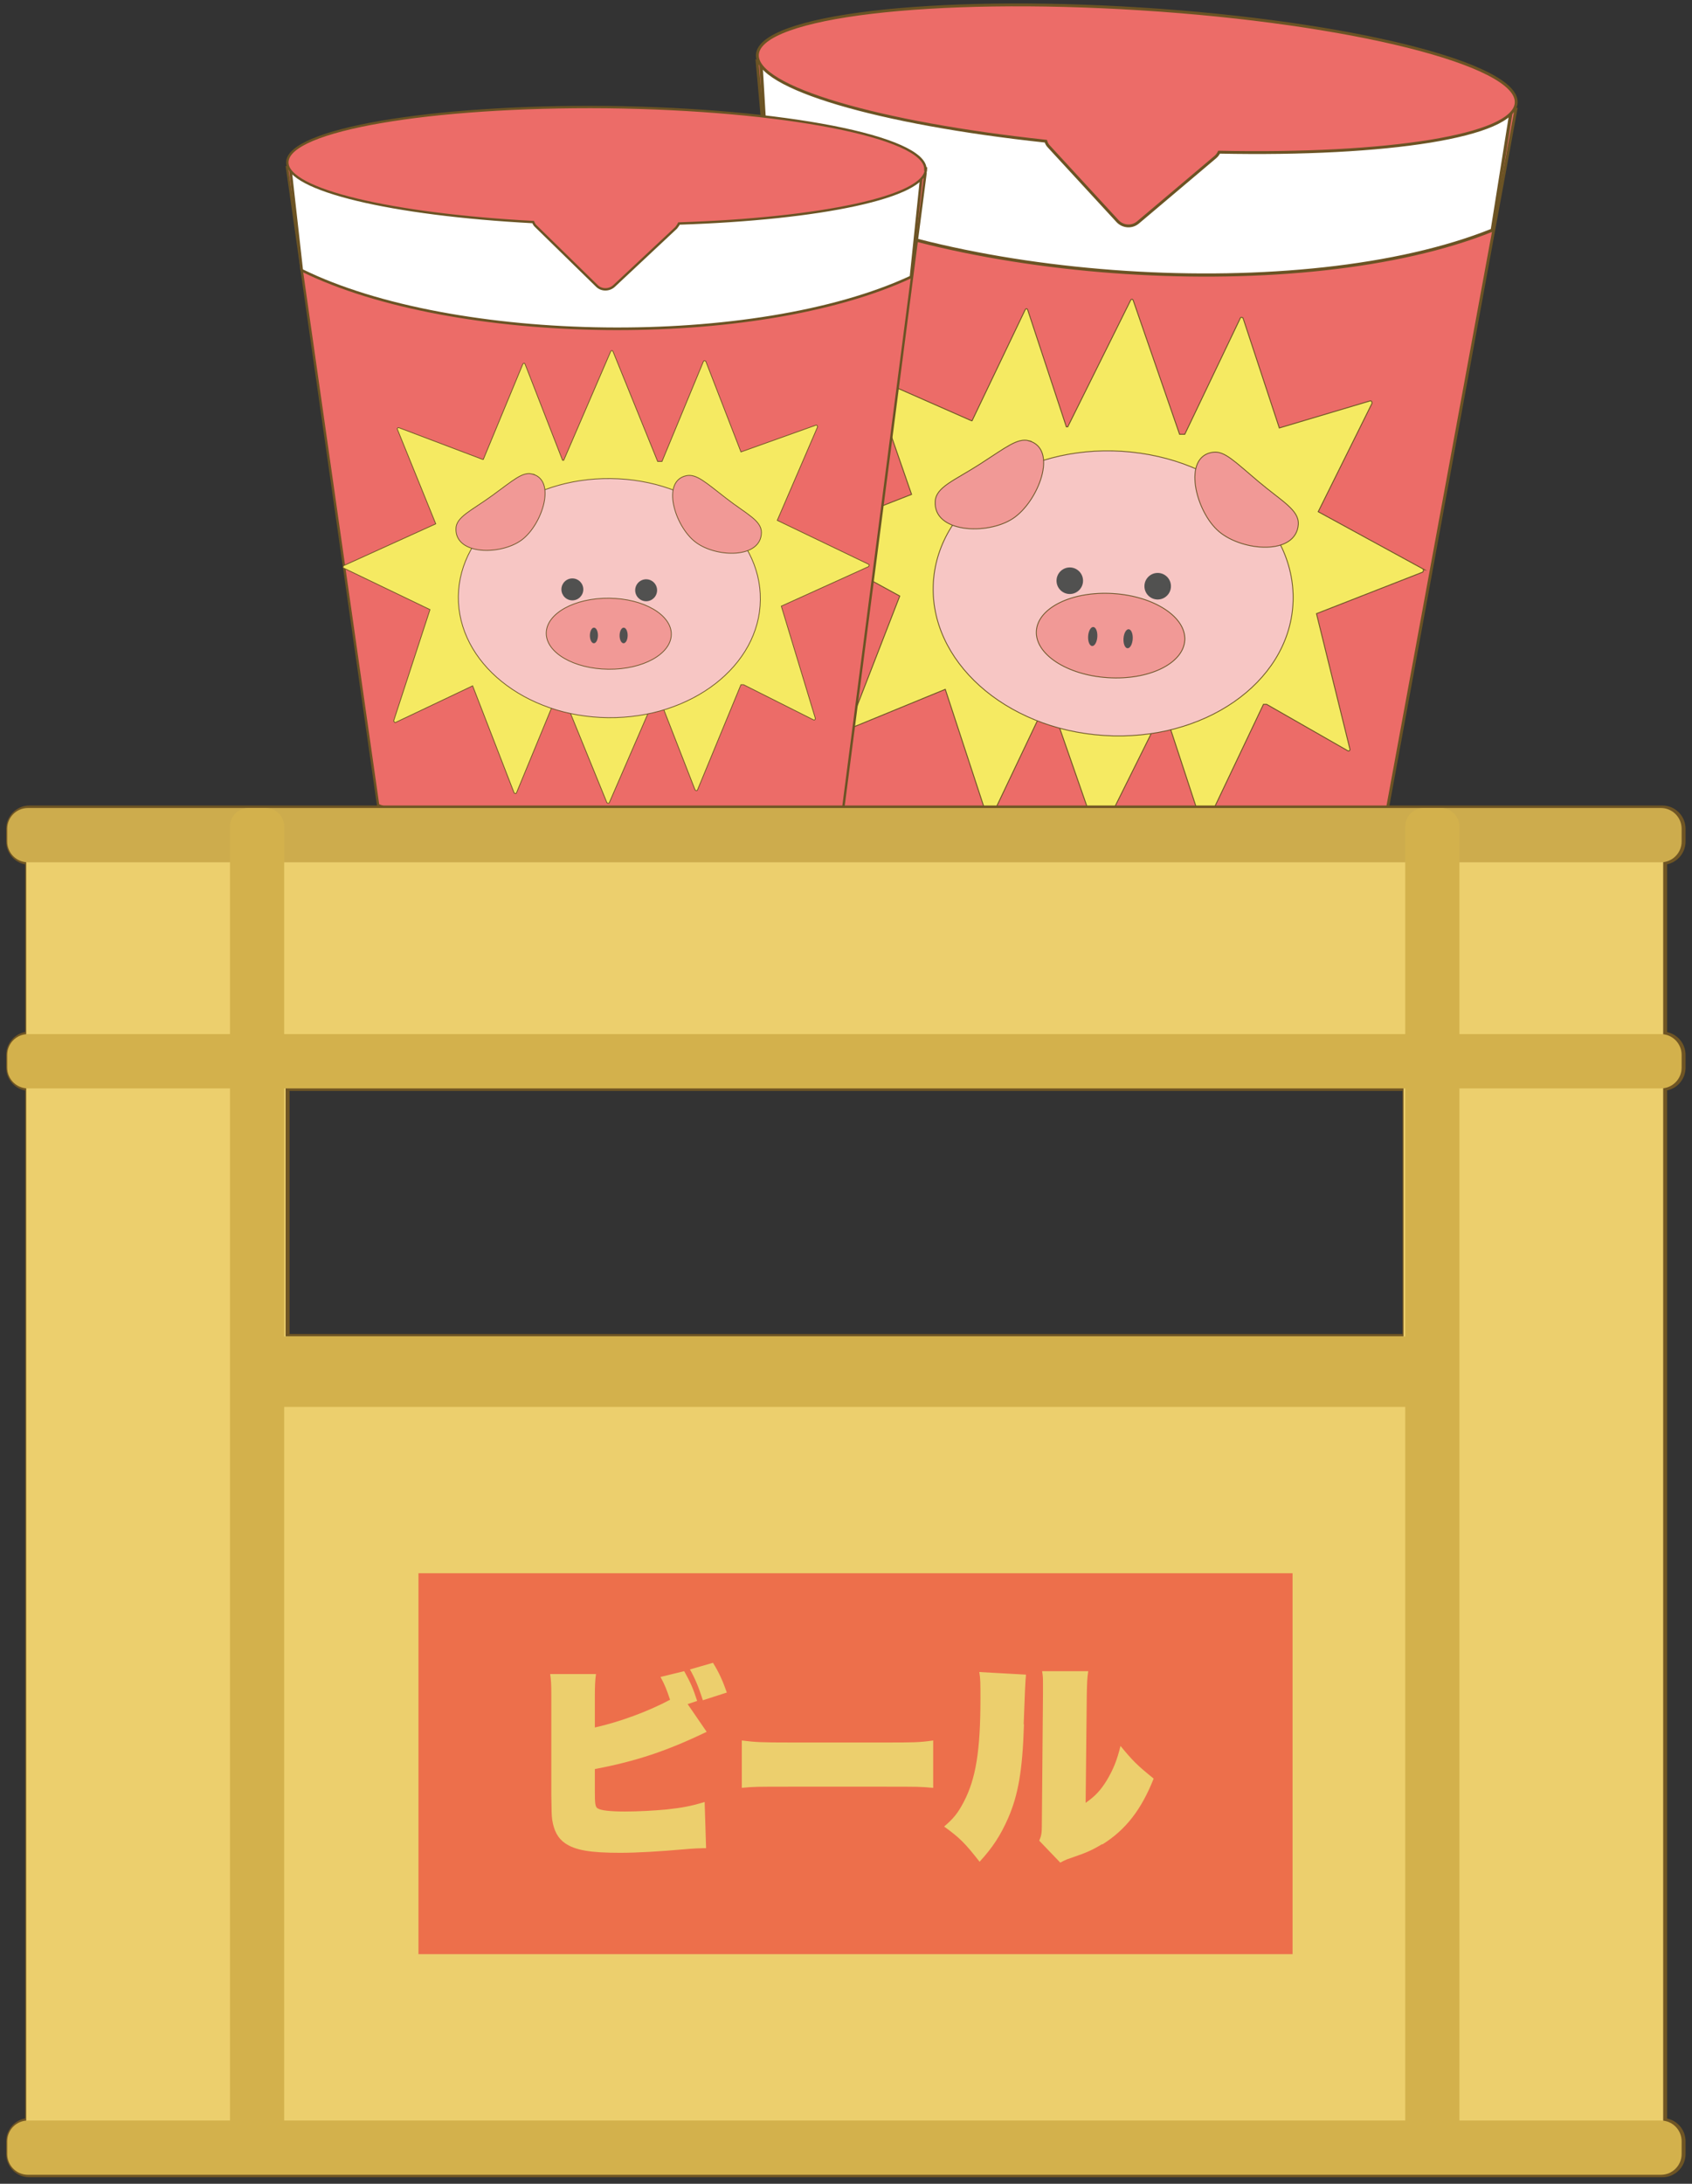 <svg width="207" height="267" viewBox="0 0 207 267" fill="none" xmlns="http://www.w3.org/2000/svg">
<rect x="0" y="0" width="207" height="267" fill="#333333" stroke="none"/>
<g clip-path="url(#clip0_323_1375)">
<path d="M168.569 105.183C145.651 111.291 123.086 110.656 101.014 100.911L92.623 7.485C123.086 16.736 154.042 18.713 185.457 13.382L168.569 105.218V105.183Z" fill="#EC6C68" stroke="#6B5324" stroke-width="0.35" stroke-miterlimit="10"/>
<path d="M182.566 28.14C159.507 37.426 115.505 34.531 93.963 22.456L93.081 7.45C124.214 18.642 154.818 20.408 184.929 13.275L182.566 28.105V28.14Z" fill="white" stroke="#6B5324" stroke-width="0.39" stroke-miterlimit="10"/>
<path d="M185.493 12.57C185.775 7.874 165.255 2.719 139.622 1.094C113.989 -0.53 92.976 1.977 92.658 6.673C92.412 10.698 107.502 15.076 127.952 17.265C128.022 17.513 128.128 17.724 128.339 17.936L136.731 27.046C137.401 27.752 138.494 27.823 139.234 27.187L148.683 19.207C148.895 19.031 149.036 18.819 149.142 18.607C169.732 19.031 185.246 16.63 185.493 12.57Z" fill="#EC6C68" stroke="#6B5324" stroke-width="0.35" stroke-miterlimit="10"/>
<path d="M174.21 69.627L161.27 62.566L167.864 49.29C167.864 49.29 167.828 48.972 167.652 49.008L156.511 52.327L152.068 38.874C152.068 38.874 151.821 38.698 151.751 38.874L144.946 53.103H144.311L138.635 36.72C138.564 36.544 138.388 36.544 138.317 36.72L130.631 52.185H130.455L125.73 37.886C125.695 37.709 125.483 37.709 125.413 37.886L118.925 51.444H118.855L106.902 46.183C106.761 46.112 106.62 46.289 106.656 46.43L111.521 60.447L97.806 65.814C97.806 65.814 97.63 66.097 97.806 66.167L110.076 72.876L103.906 88.764C103.906 88.764 103.976 89.082 104.117 89.012L115.646 84.28L120.865 100.169C120.865 100.169 121.111 100.346 121.182 100.169L128.304 85.198L134.263 102.287C134.263 102.287 134.51 102.464 134.58 102.287L142.372 86.611L147.132 101.087C147.132 101.087 147.379 101.264 147.449 101.087L154.571 86.116H154.959L164.902 91.801C165.043 91.872 165.184 91.73 165.149 91.589L161.059 75.03L174.069 69.945C174.069 69.945 174.245 69.663 174.069 69.592L174.21 69.627Z" fill="#F5EA62" stroke="#695224" stroke-width="0.11" stroke-miterlimit="10"/>
<path d="M158.175 73.95C158.783 64.356 149.429 55.953 137.283 55.181C125.137 54.409 114.798 61.562 114.191 71.156C113.583 80.75 122.936 89.153 135.082 89.925C147.228 90.697 157.567 83.544 158.175 73.95Z" fill="#F7C6C4" stroke="#675123" stroke-width="0.1" stroke-miterlimit="10"/>
<path d="M144.946 78.293C145.126 75.451 141.208 72.89 136.194 72.571C131.18 72.253 126.97 74.298 126.79 77.139C126.61 79.98 130.528 82.542 135.542 82.86C140.556 83.179 144.766 81.134 144.946 78.293Z" fill="#F19996" stroke="#675123" stroke-width="0.1" stroke-miterlimit="10"/>
<path d="M141.632 73.299C142.527 73.299 143.254 72.572 143.254 71.675C143.254 70.778 142.527 70.051 141.632 70.051C140.736 70.051 140.01 70.778 140.01 71.675C140.01 72.572 140.736 73.299 141.632 73.299Z" fill="#515150"/>
<path d="M130.878 72.628C131.774 72.628 132.5 71.901 132.5 71.004C132.5 70.107 131.774 69.38 130.878 69.38C129.982 69.38 129.256 70.107 129.256 71.004C129.256 71.901 129.982 72.628 130.878 72.628Z" fill="#515150"/>
<path d="M134.247 77.86C134.288 77.218 134.069 76.681 133.758 76.661C133.447 76.641 133.162 77.146 133.121 77.788C133.081 78.431 133.3 78.967 133.611 78.987C133.922 79.007 134.207 78.502 134.247 77.86Z" fill="#515150"/>
<path d="M138.576 78.133C138.617 77.491 138.398 76.954 138.087 76.935C137.776 76.915 137.491 77.42 137.45 78.062C137.409 78.704 137.628 79.241 137.939 79.26C138.25 79.28 138.535 78.775 138.576 78.133Z" fill="#515150"/>
<path d="M125.836 53.88C129.538 54.869 127.035 61.365 123.897 63.413C120.759 65.461 114.166 65.143 114.412 61.295C114.518 59.529 116.775 58.752 119.948 56.705C123.121 54.657 124.496 53.527 125.871 53.88H125.836Z" fill="#F19996" stroke="#675123" stroke-width="0.1" stroke-miterlimit="10"/>
<path d="M148.401 55.292C144.593 55.786 146.25 62.566 149.142 65.002C152.033 67.438 158.556 67.933 158.838 64.119C158.943 62.354 156.828 61.295 153.937 58.858C151.046 56.422 149.812 55.116 148.436 55.292H148.401Z" fill="#F19996" stroke="#675123" stroke-width="0.1" stroke-miterlimit="10"/>
<path d="M103.095 99.039C84.161 105.183 65.227 105.642 46.259 98.439L35.117 20.479C61.067 26.869 87.123 27.152 113.214 21.291L103.13 99.039H103.095Z" fill="#EC6C68" stroke="#6B5324" stroke-width="0.29" stroke-miterlimit="10"/>
<path d="M111.451 33.86C92.517 42.687 55.496 42.193 36.915 33.048L35.505 20.514C62.125 28.529 87.828 28.634 112.755 21.326L111.451 33.86Z" fill="white" stroke="#6B5324" stroke-width="0.32" stroke-miterlimit="10"/>
<path d="M113.214 20.69C113.249 16.736 95.796 13.346 74.254 13.099C52.676 12.887 35.188 15.888 35.153 19.843C35.117 23.232 47.951 26.234 65.228 27.152C65.298 27.328 65.404 27.54 65.58 27.681L73.02 34.955C73.584 35.52 74.536 35.52 75.135 34.955L82.716 27.858C82.716 27.858 82.998 27.505 83.068 27.328C100.345 26.763 113.249 24.08 113.284 20.655L113.214 20.69Z" fill="#EC6C68" stroke="#6B5324" stroke-width="0.29" stroke-miterlimit="10"/>
<path d="M106.268 68.992L95.091 63.625L100.027 52.185C100.027 52.185 99.957 51.903 99.851 51.973L90.648 55.257L86.347 44.17C86.347 44.17 86.135 44.029 86.065 44.17L80.988 56.422H80.459L74.994 42.97C74.923 42.828 74.782 42.828 74.712 42.97L68.965 56.281H68.824L64.24 44.523C64.205 44.382 64.029 44.382 63.958 44.523L59.128 56.175H59.057L48.797 52.291C48.656 52.256 48.55 52.397 48.621 52.503L53.31 64.049L42.028 69.168C42.028 69.168 41.887 69.415 42.028 69.451L52.605 74.535L48.163 88.129C48.163 88.129 48.233 88.376 48.374 88.341L57.823 83.856L62.9 96.956C62.9 96.956 63.112 97.097 63.182 96.956L68.506 84.068L74.254 98.156C74.254 98.156 74.465 98.297 74.536 98.156L80.388 84.669L85.043 96.603C85.043 96.603 85.254 96.744 85.325 96.603L90.648 83.715H90.966L99.534 88.023C99.639 88.094 99.78 87.952 99.745 87.811L95.585 74.112L106.268 69.274C106.268 69.274 106.409 69.027 106.268 68.992Z" fill="#F5EA62" stroke="#695224" stroke-width="0.09" stroke-miterlimit="10"/>
<path d="M93.023 73.326C93.109 65.253 84.908 58.621 74.705 58.512C64.502 58.404 56.161 64.859 56.075 72.932C55.989 81.005 64.191 87.637 74.394 87.746C84.597 87.855 92.938 81.399 93.023 73.326Z" fill="#F7C6C4" stroke="#675123" stroke-width="0.09" stroke-miterlimit="10"/>
<path d="M82.128 77.564C82.154 75.166 78.749 73.185 74.524 73.14C70.299 73.095 66.853 75.003 66.827 77.401C66.802 79.799 70.206 81.78 74.432 81.825C78.657 81.87 82.103 79.963 82.128 77.564Z" fill="#F19996" stroke="#675123" stroke-width="0.09" stroke-miterlimit="10"/>
<path d="M79.049 73.511C79.789 73.511 80.388 72.91 80.388 72.169C80.388 71.428 79.789 70.828 79.049 70.828C78.309 70.828 77.709 71.428 77.709 72.169C77.709 72.91 78.309 73.511 79.049 73.511Z" fill="#515150"/>
<path d="M70.022 73.405C70.763 73.405 71.362 72.804 71.362 72.063C71.362 71.322 70.763 70.722 70.022 70.722C69.283 70.722 68.683 71.322 68.683 72.063C68.683 72.804 69.283 73.405 70.022 73.405Z" fill="#515150"/>
<path d="M73.154 77.702C73.159 77.175 72.943 76.746 72.67 76.743C72.398 76.74 72.172 77.165 72.166 77.691C72.161 78.218 72.377 78.647 72.65 78.65C72.923 78.653 73.148 78.228 73.154 77.702Z" fill="#515150"/>
<path d="M76.789 77.702C76.795 77.176 76.578 76.747 76.306 76.744C76.033 76.741 75.808 77.165 75.802 77.692C75.796 78.218 76.013 78.647 76.285 78.65C76.558 78.653 76.784 78.229 76.789 77.702Z" fill="#515150"/>
<path d="M65.016 57.94C68.154 58.576 66.356 64.154 63.817 66.026C61.279 67.897 55.743 67.897 55.778 64.684C55.778 63.201 57.647 62.46 60.221 60.588C62.795 58.717 63.888 57.693 65.051 57.94H65.016Z" fill="#F19996" stroke="#675123" stroke-width="0.09" stroke-miterlimit="10"/>
<path d="M84.02 58.152C80.847 58.752 82.539 64.331 85.078 66.273C87.616 68.215 93.117 68.321 93.152 65.108C93.152 63.625 91.318 62.848 88.815 60.906C86.312 58.964 85.219 57.94 84.02 58.152Z" fill="#F19996" stroke="#675123" stroke-width="0.09" stroke-miterlimit="10"/>
<path d="M3.385 102.146V262.587H203.65V102.146H3.385ZM171.883 163.406H35.117V129.757H171.883V163.406Z" stroke="#6F5524" stroke-width="0.61" stroke-miterlimit="10"/>
<path d="M203.368 98.792H3.596C2.194 98.792 1.058 99.93 1.058 101.334V102.888C1.058 104.292 2.194 105.43 3.596 105.43H203.368C204.77 105.43 205.907 104.292 205.907 102.888V101.334C205.907 99.93 204.77 98.792 203.368 98.792Z" stroke="#6F5524" stroke-width="0.61" stroke-miterlimit="10"/>
<path d="M203.368 259.268H3.596C2.194 259.268 1.058 260.406 1.058 261.81V263.363C1.058 264.767 2.194 265.905 3.596 265.905H203.368C204.77 265.905 205.907 264.767 205.907 263.363V261.81C205.907 260.406 204.77 259.268 203.368 259.268Z" stroke="#6F5524" stroke-width="0.61" stroke-miterlimit="10"/>
<path d="M203.368 126.438H3.596C2.194 126.438 1.058 127.577 1.058 128.981V130.534C1.058 131.938 2.194 133.076 3.596 133.076H203.368C204.77 133.076 205.907 131.938 205.907 130.534V128.981C205.907 127.577 204.77 126.438 203.368 126.438Z" stroke="#6F5524" stroke-width="0.61" stroke-miterlimit="10"/>
<path d="M3.208 102.146V262.587H203.474V102.146H3.208ZM171.707 163.406H34.941V129.757H171.707V163.406Z" fill="#ECCF6D"/>
<path d="M203.192 98.792H3.42C2.018 98.792 0.881 99.93 0.881 101.334V102.888C0.881 104.292 2.018 105.43 3.42 105.43H203.192C204.594 105.43 205.731 104.292 205.731 102.888V101.334C205.731 99.93 204.594 98.792 203.192 98.792Z" fill="#CDAC4D"/>
<path d="M203.192 259.268H3.42C2.018 259.268 0.881 260.406 0.881 261.81V263.363C0.881 264.767 2.018 265.905 3.42 265.905H203.192C204.594 265.905 205.731 264.767 205.731 263.363V261.81C205.731 260.406 204.594 259.268 203.192 259.268Z" fill="#D3B14C"/>
<path d="M203.192 126.438H3.42C2.018 126.438 0.881 127.577 0.881 128.981V130.534C0.881 131.938 2.018 133.076 3.42 133.076H203.192C204.594 133.076 205.731 131.938 205.731 130.534V128.981C205.731 127.577 204.594 126.438 203.192 126.438Z" fill="#D3B14C"/>
<path d="M173.117 163.406H33.848C32.504 163.406 31.415 164.497 31.415 165.842V169.585C31.415 170.93 32.504 172.021 33.848 172.021H173.117C174.461 172.021 175.55 170.93 175.55 169.585V165.842C175.55 164.497 174.461 163.406 173.117 163.406Z" fill="#D3B14C"/>
<path d="M178.547 260.327V101.052C178.547 99.804 177.536 98.792 176.29 98.792H174.175C172.929 98.792 171.918 99.804 171.918 101.052V260.327C171.918 261.575 172.929 262.586 174.175 262.586H176.29C177.536 262.586 178.547 261.575 178.547 260.327Z" fill="#D3B14C"/>
<path d="M34.764 260.327L34.764 101.052C34.764 99.804 33.754 98.792 32.508 98.792H30.392C29.146 98.792 28.136 99.804 28.136 101.052L28.136 260.327C28.136 261.575 29.146 262.586 30.392 262.586H32.508C33.754 262.586 34.764 261.575 34.764 260.327Z" fill="#D3B14C"/>
<path d="M51.195 192.358V238.93H158.132V192.358H51.195ZM73.125 221.099C73.442 221.346 74.606 221.488 76.475 221.488C78.026 221.488 80.001 221.382 81.517 221.24C83.491 221.029 84.584 220.817 86.206 220.322L86.382 225.972C86.382 225.972 86.135 225.972 86.065 225.972C85.712 225.972 84.76 226.007 83.632 226.113C80.811 226.36 77.991 226.537 75.875 226.537C72.209 226.537 70.375 226.219 69.141 225.371C68.26 224.771 67.766 223.853 67.554 222.476C67.484 221.947 67.484 221.699 67.449 219.51V207.435C67.449 205.775 67.413 205.458 67.308 204.681H72.914C72.808 205.422 72.773 206.129 72.773 207.47V211.213C75.805 210.542 79.331 209.236 81.975 207.823C81.552 206.552 81.34 206.023 80.811 205.034L83.703 204.328C84.478 205.705 84.796 206.446 85.289 207.965L84.126 208.353L86.453 211.743C81.622 214.073 77.814 215.344 72.773 216.297V218.91C72.773 220.499 72.808 220.852 73.09 221.099H73.125ZM85.994 207.894C85.43 206.164 85.042 205.246 84.408 204.116L87.228 203.304C87.969 204.504 88.427 205.528 88.921 206.941L85.959 207.894H85.994ZM114.13 218.592C112.579 218.451 112.367 218.451 108.136 218.451H96.748C92.482 218.451 92.27 218.451 90.754 218.592V212.802C92.447 213.014 93.081 213.049 96.748 213.049H108.172C111.803 213.049 112.438 213.049 114.166 212.802V218.592H114.13ZM125.272 210.825C125.096 216.474 124.567 219.475 123.333 222.3C122.416 224.383 121.464 225.866 119.842 227.631C118.079 225.371 117.409 224.701 115.505 223.324C116.669 222.335 117.198 221.664 117.903 220.322C119.384 217.498 119.948 214.073 119.948 207.647C119.948 205.775 119.948 205.246 119.807 204.434L125.519 204.752C125.448 205.387 125.354 207.411 125.237 210.825H125.272ZM134.827 225.477C133.804 226.113 132.888 226.537 131.407 227.031C131.16 227.137 130.878 227.208 130.596 227.313C130.173 227.49 130.032 227.561 129.714 227.737L127.141 225.054C127.387 224.489 127.458 224.136 127.458 223.253L127.599 207.047V205.846C127.599 205.281 127.599 204.928 127.493 204.328H133.134C132.993 205.281 132.993 205.775 132.958 207.152L132.817 220.428C133.981 219.616 134.65 218.91 135.426 217.639C136.202 216.333 136.66 215.203 137.083 213.473C138.599 215.309 139.128 215.838 141.138 217.462C139.657 221.205 137.753 223.712 134.862 225.513L134.827 225.477Z" fill="#ED6F4B"/>
</g>
<defs>
<clipPath id="clip0_323_1375">
<rect width="207" height="267" fill="white"/>
</clipPath>
</defs>
</svg>
